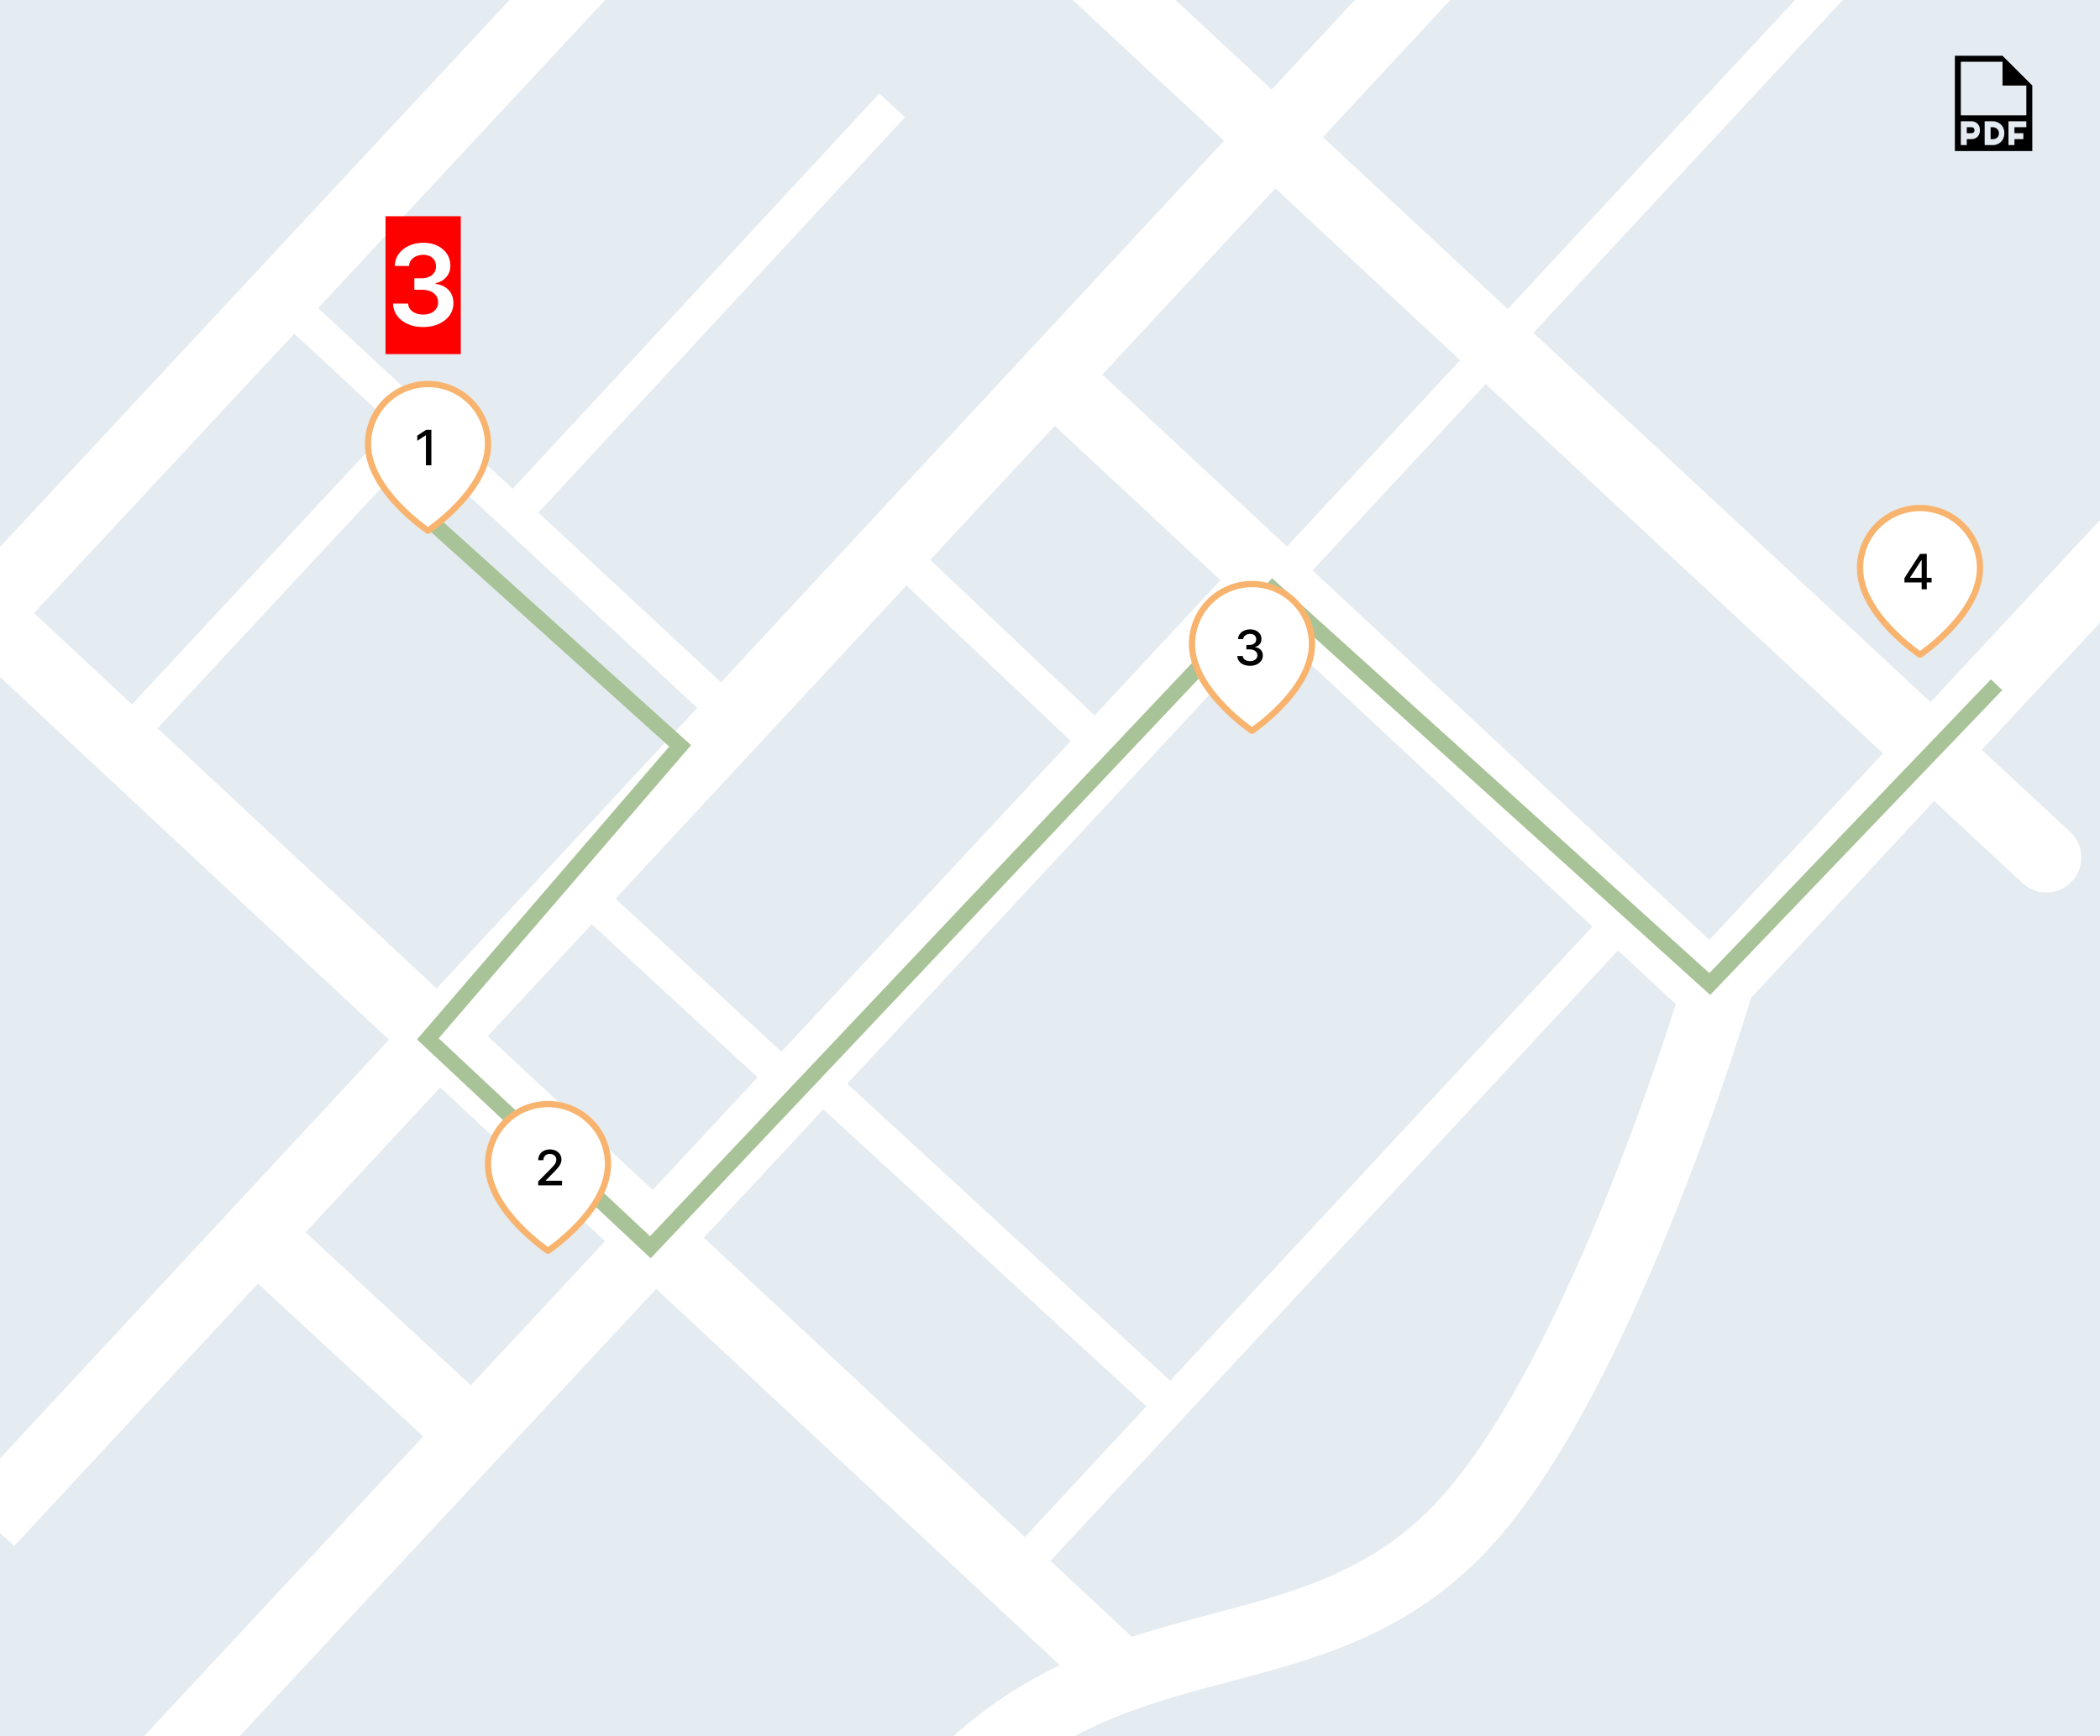 <svg width="670" height="554" viewBox="0 0 670 554" fill="none" xmlns="http://www.w3.org/2000/svg">
<rect x="0" y="0" width="670" height="554" fill="#333333" stroke="none"/>
<g clip-path="url(#clip0_1473_8299)">
<rect width="670" height="554" fill="#E4EBF1"/>
<path fill-rule="evenodd" clip-rule="evenodd" d="M338.13 531.374L209.357 411.278L8.234 627.305L-8.098 612.089L135.016 458.369L82.302 409.592L4.524 493.337L-11.827 478.141L124.11 331.776L-4.366 211.957L-4.789 212.411L-21.117 197.191L207.647 -48.397L223.975 -33.177L101.499 98.307L163.581 155.975L280.537 29.838L288.719 37.429L171.758 163.571L230.046 217.714L390.538 44.911L275.168 -62.38L290.364 -78.731L405.729 28.554L475.459 -46.525L491.81 -31.329L422.075 43.756L481.05 98.601L598.58 -27.843L606.752 -20.242L489.223 106.201L615.947 224.051L813.961 11.145L830.301 26.353L632.293 239.252L660.479 265.464C664.993 269.662 665.25 276.725 661.054 281.241C656.858 285.756 649.797 286.014 645.283 281.816L617.091 255.598L558.671 318.411C558.402 319.297 558.064 320.402 557.659 321.708C556.506 325.423 554.812 330.763 552.635 337.31C548.285 350.395 541.991 368.345 534.215 387.789C518.914 426.057 497.056 472.286 471.997 497.354C447.244 522.115 418.965 529.582 392.929 536.457L392.849 536.479C391.9 536.729 390.955 536.979 390.012 537.229C362.963 544.398 337.671 551.724 313.908 575.495L182.787 706.662L167.005 690.875L298.126 559.708C311.17 546.66 324.679 537.822 338.13 531.374ZM600.745 240.397L474.026 122.552L418.769 182L545.382 299.922L600.745 240.397ZM534.659 320.44L516.218 303.265L335.148 498.069L361.051 522.227L360.926 522.361C368.882 519.764 376.71 517.658 384.296 515.647L385.795 515.25C412.722 508.118 435.777 502.012 456.215 481.567C477.652 460.122 498.107 417.976 513.493 379.497C521.062 360.569 527.206 343.053 531.457 330.264C532.688 326.562 533.759 323.26 534.659 320.44ZM508.051 295.658L405.726 200.357L270.301 345.818L373.343 440.583L508.051 295.658ZM410.601 174.393L465.853 114.951L406.884 60.112L351.697 119.532L410.601 174.393ZM336.506 135.889L389.391 185.143L349.23 228.28L296.787 178.654L336.506 135.889ZM289.191 186.833L341.625 236.449L249.304 335.611L196.391 286.752L289.191 186.833ZM188.796 294.93L241.698 343.78L208.243 379.715L155.626 330.644L188.796 294.93ZM140.435 347L193.032 396.053L150.226 442.031L97.493 393.236L140.435 347ZM262.695 353.987L224.567 394.94L326.985 490.456L365.744 448.758L262.695 353.987ZM222.45 225.892L139.301 315.419L50.262 232.38L133.339 143.117L222.45 225.892ZM125.162 135.522L42.1 224.768L10.849 195.623L93.891 106.474L125.162 135.522Z" fill="white"/>
<path d="M136.5 165.5L217 238L136.5 331.5L207.5 398L406 188L545.5 314L637 218.5" stroke="#A9C398" stroke-width="5"/>
<path d="M155.695 141.691C155.695 156.584 136.552 169.349 136.552 169.349C136.552 169.349 117.409 156.584 117.409 141.691C117.409 136.613 119.426 131.743 123.016 128.152C126.606 124.561 131.475 122.544 136.552 122.544C141.629 122.544 146.498 124.561 150.088 128.152C153.678 131.743 155.695 136.613 155.695 141.691Z" fill="white" stroke="#F8B46E" stroke-width="2" stroke-linecap="round" stroke-linejoin="round"/>
<path d="M193.981 371.461C193.981 386.353 174.838 399.118 174.838 399.118C174.838 399.118 155.695 386.353 155.695 371.461C155.695 366.383 157.712 361.512 161.302 357.922C164.892 354.331 169.761 352.313 174.838 352.313C179.915 352.313 184.784 354.331 188.374 357.922C191.964 361.512 193.981 366.383 193.981 371.461Z" fill="white" stroke="#F8B46E" stroke-width="2" stroke-linecap="round" stroke-linejoin="round"/>
<path d="M418.59 205.516C418.59 220.409 399.448 233.174 399.448 233.174C399.448 233.174 380.305 220.409 380.305 205.516C380.305 200.438 382.322 195.568 385.911 191.977C389.501 188.386 394.371 186.369 399.448 186.369C404.525 186.369 409.394 188.386 412.984 191.977C416.574 195.568 418.59 200.438 418.59 205.516Z" fill="white" stroke="#F8B46E" stroke-width="2" stroke-linecap="round" stroke-linejoin="round"/>
<path d="M631.714 181.263C631.714 196.155 612.572 208.92 612.572 208.92C612.572 208.92 593.429 196.155 593.429 181.263C593.429 176.184 595.446 171.314 599.036 167.723C602.626 164.133 607.495 162.115 612.572 162.115C617.649 162.115 622.518 164.133 626.108 167.723C629.698 171.314 631.714 176.184 631.714 181.263Z" fill="white" stroke="#F8B46E" stroke-width="2" stroke-linecap="round" stroke-linejoin="round"/>
<path d="M137.626 148.479H135.891V138.894H135.829L133.133 140.659V139.011L135.938 137.167H137.626V148.479Z" fill="black"/>
<path d="M607.613 184.449L612.597 176.738H613.691V178.785H612.98L609.41 184.293V184.387H616.269V185.84H607.613V184.449ZM613.097 185.426L613.105 184.785V176.738H614.738V188.051H613.097V185.426Z" fill="black"/>
<path d="M398.817 212.46C398.051 212.46 397.364 212.33 396.755 212.07C396.145 211.809 395.666 211.445 395.317 210.976C394.968 210.502 394.781 209.958 394.755 209.343H396.489C396.515 209.661 396.632 209.945 396.841 210.195C397.049 210.445 397.325 210.638 397.669 210.773C398.012 210.908 398.393 210.976 398.809 210.976C399.257 210.976 399.663 210.898 400.028 210.742C400.393 210.58 400.674 210.364 400.872 210.093C401.07 209.817 401.169 209.5 401.169 209.14C401.169 208.76 401.07 208.424 400.872 208.132C400.674 207.841 400.382 207.614 399.997 207.453C399.617 207.291 399.158 207.21 398.622 207.21H397.653V205.812H398.622C399.049 205.812 399.429 205.736 399.762 205.585C400.096 205.434 400.354 205.223 400.536 204.953C400.718 204.682 400.807 204.369 400.801 204.015C400.807 203.671 400.729 203.367 400.567 203.101C400.406 202.835 400.176 202.632 399.88 202.492C399.583 202.346 399.239 202.273 398.848 202.273C398.463 202.273 398.106 202.341 397.778 202.476C397.45 202.611 397.182 202.804 396.973 203.054C396.77 203.304 396.661 203.598 396.645 203.937H394.989C395.015 203.333 395.2 202.796 395.544 202.328C395.893 201.854 396.356 201.486 396.934 201.226C397.518 200.966 398.158 200.835 398.856 200.835C399.58 200.835 400.216 200.973 400.762 201.25C401.314 201.52 401.739 201.89 402.036 202.359C402.333 202.828 402.476 203.346 402.466 203.914C402.476 204.33 402.398 204.713 402.231 205.062C402.07 205.406 401.835 205.695 401.528 205.929C401.226 206.158 400.872 206.322 400.466 206.421V206.507C400.976 206.575 401.413 206.734 401.778 206.984C402.148 207.229 402.429 207.539 402.622 207.914C402.814 208.289 402.906 208.716 402.895 209.195C402.906 209.809 402.734 210.367 402.38 210.867C402.025 211.361 401.536 211.752 400.911 212.039C400.286 212.32 399.588 212.46 398.817 212.46Z" fill="black"/>
<path d="M171.711 376.999L175.64 373.038C176.114 372.549 176.479 372.153 176.734 371.851C176.989 371.549 177.179 371.252 177.304 370.96C177.435 370.663 177.5 370.356 177.5 370.038C177.5 369.679 177.409 369.361 177.226 369.085C177.044 368.809 176.794 368.595 176.476 368.444C176.159 368.293 175.802 368.218 175.406 368.218C174.994 368.218 174.633 368.301 174.32 368.468C174.013 368.629 173.773 368.864 173.601 369.171C173.435 369.473 173.351 369.822 173.351 370.218H171.718C171.718 369.541 171.877 368.942 172.195 368.421C172.513 367.9 172.953 367.496 173.515 367.21C174.083 366.924 174.726 366.78 175.445 366.78C176.159 366.78 176.794 366.921 177.351 367.202C177.909 367.478 178.343 367.861 178.656 368.351C178.974 368.835 179.133 369.379 179.133 369.983C179.133 370.416 179.052 370.832 178.89 371.233C178.729 371.634 178.455 372.077 178.07 372.562C177.685 373.046 177.133 373.642 176.414 374.351L174.109 376.687V376.772H179.32V378.249H171.718L171.711 376.999Z" fill="black"/>
<path fill-rule="evenodd" clip-rule="evenodd" d="M629.02 40.6H627.5V42.5H629.02C629.59 42.5 629.97 42.12 629.97 41.55C629.97 40.98 629.59 40.6 629.02 40.6ZM638.9 17.8H623.7V48.2H648.4V27.3L638.9 17.8ZM631.68 41.74C631.68 43.26 630.54 44.4 629.02 44.4H627.5V46.3H625.6V38.7H629.02C630.54 38.7 631.68 39.84 631.68 41.36V41.74ZM639.47 42.69C639.47 44.59 637.95 46.3 635.86 46.3H633.2V38.7H635.86C637.76 38.7 639.47 40.22 639.47 42.31V42.69ZM646.5 40.6H642.7V42.5H645.55V44.4H642.7V46.3H640.8V38.7H646.5V40.6ZM646.5 36.8H625.6V19.7H638.9V27.3H646.5V36.8ZM635.86 40.6H635.1V44.4H635.86C637 44.4 637.76 43.64 637.76 42.5C637.76 41.36 636.81 40.6 635.86 40.6Z" fill="black"/>
<rect x="129" y="75" width="12" height="32" stroke="#FF0000" stroke-width="12"/>
<path d="M134.998 104.358C133.157 104.358 131.521 104.043 130.089 103.412C128.666 102.781 127.541 101.903 126.714 100.778C125.888 99.653 125.449 98.354 125.398 96.879H130.204C130.247 97.587 130.481 98.204 130.907 98.733C131.334 99.253 131.9 99.658 132.608 99.947C133.315 100.237 134.108 100.382 134.986 100.382C135.923 100.382 136.754 100.22 137.479 99.896C138.203 99.564 138.77 99.104 139.179 98.516C139.588 97.928 139.788 97.25 139.78 96.483C139.788 95.69 139.584 94.992 139.166 94.386C138.748 93.781 138.143 93.308 137.351 92.967C136.567 92.626 135.621 92.456 134.513 92.456H132.199V88.8H134.513C135.425 88.8 136.221 88.642 136.903 88.327C137.594 88.011 138.135 87.568 138.527 86.997C138.919 86.418 139.111 85.749 139.102 84.99C139.111 84.249 138.944 83.605 138.604 83.06C138.271 82.506 137.798 82.075 137.184 81.769C136.579 81.462 135.868 81.308 135.05 81.308C134.248 81.308 133.507 81.453 132.825 81.743C132.143 82.033 131.594 82.446 131.176 82.983C130.758 83.511 130.537 84.142 130.511 84.875H125.947C125.981 83.409 126.403 82.122 127.213 81.014C128.031 79.898 129.122 79.028 130.486 78.406C131.849 77.776 133.379 77.46 135.075 77.46C136.822 77.46 138.339 77.788 139.626 78.445C140.922 79.092 141.923 79.966 142.631 81.065C143.338 82.165 143.692 83.379 143.692 84.709C143.7 86.183 143.265 87.419 142.388 88.416C141.518 89.413 140.376 90.065 138.961 90.372V90.577C140.802 90.832 142.213 91.514 143.193 92.622C144.182 93.722 144.672 95.09 144.663 96.726C144.663 98.192 144.246 99.504 143.41 100.663C142.584 101.814 141.442 102.717 139.984 103.374C138.535 104.03 136.873 104.358 134.998 104.358Z" fill="white"/>
</g>
<defs>
<clipPath id="clip0_1473_8299">
<rect width="670" height="554" fill="white"/>
</clipPath>
</defs>
</svg>
